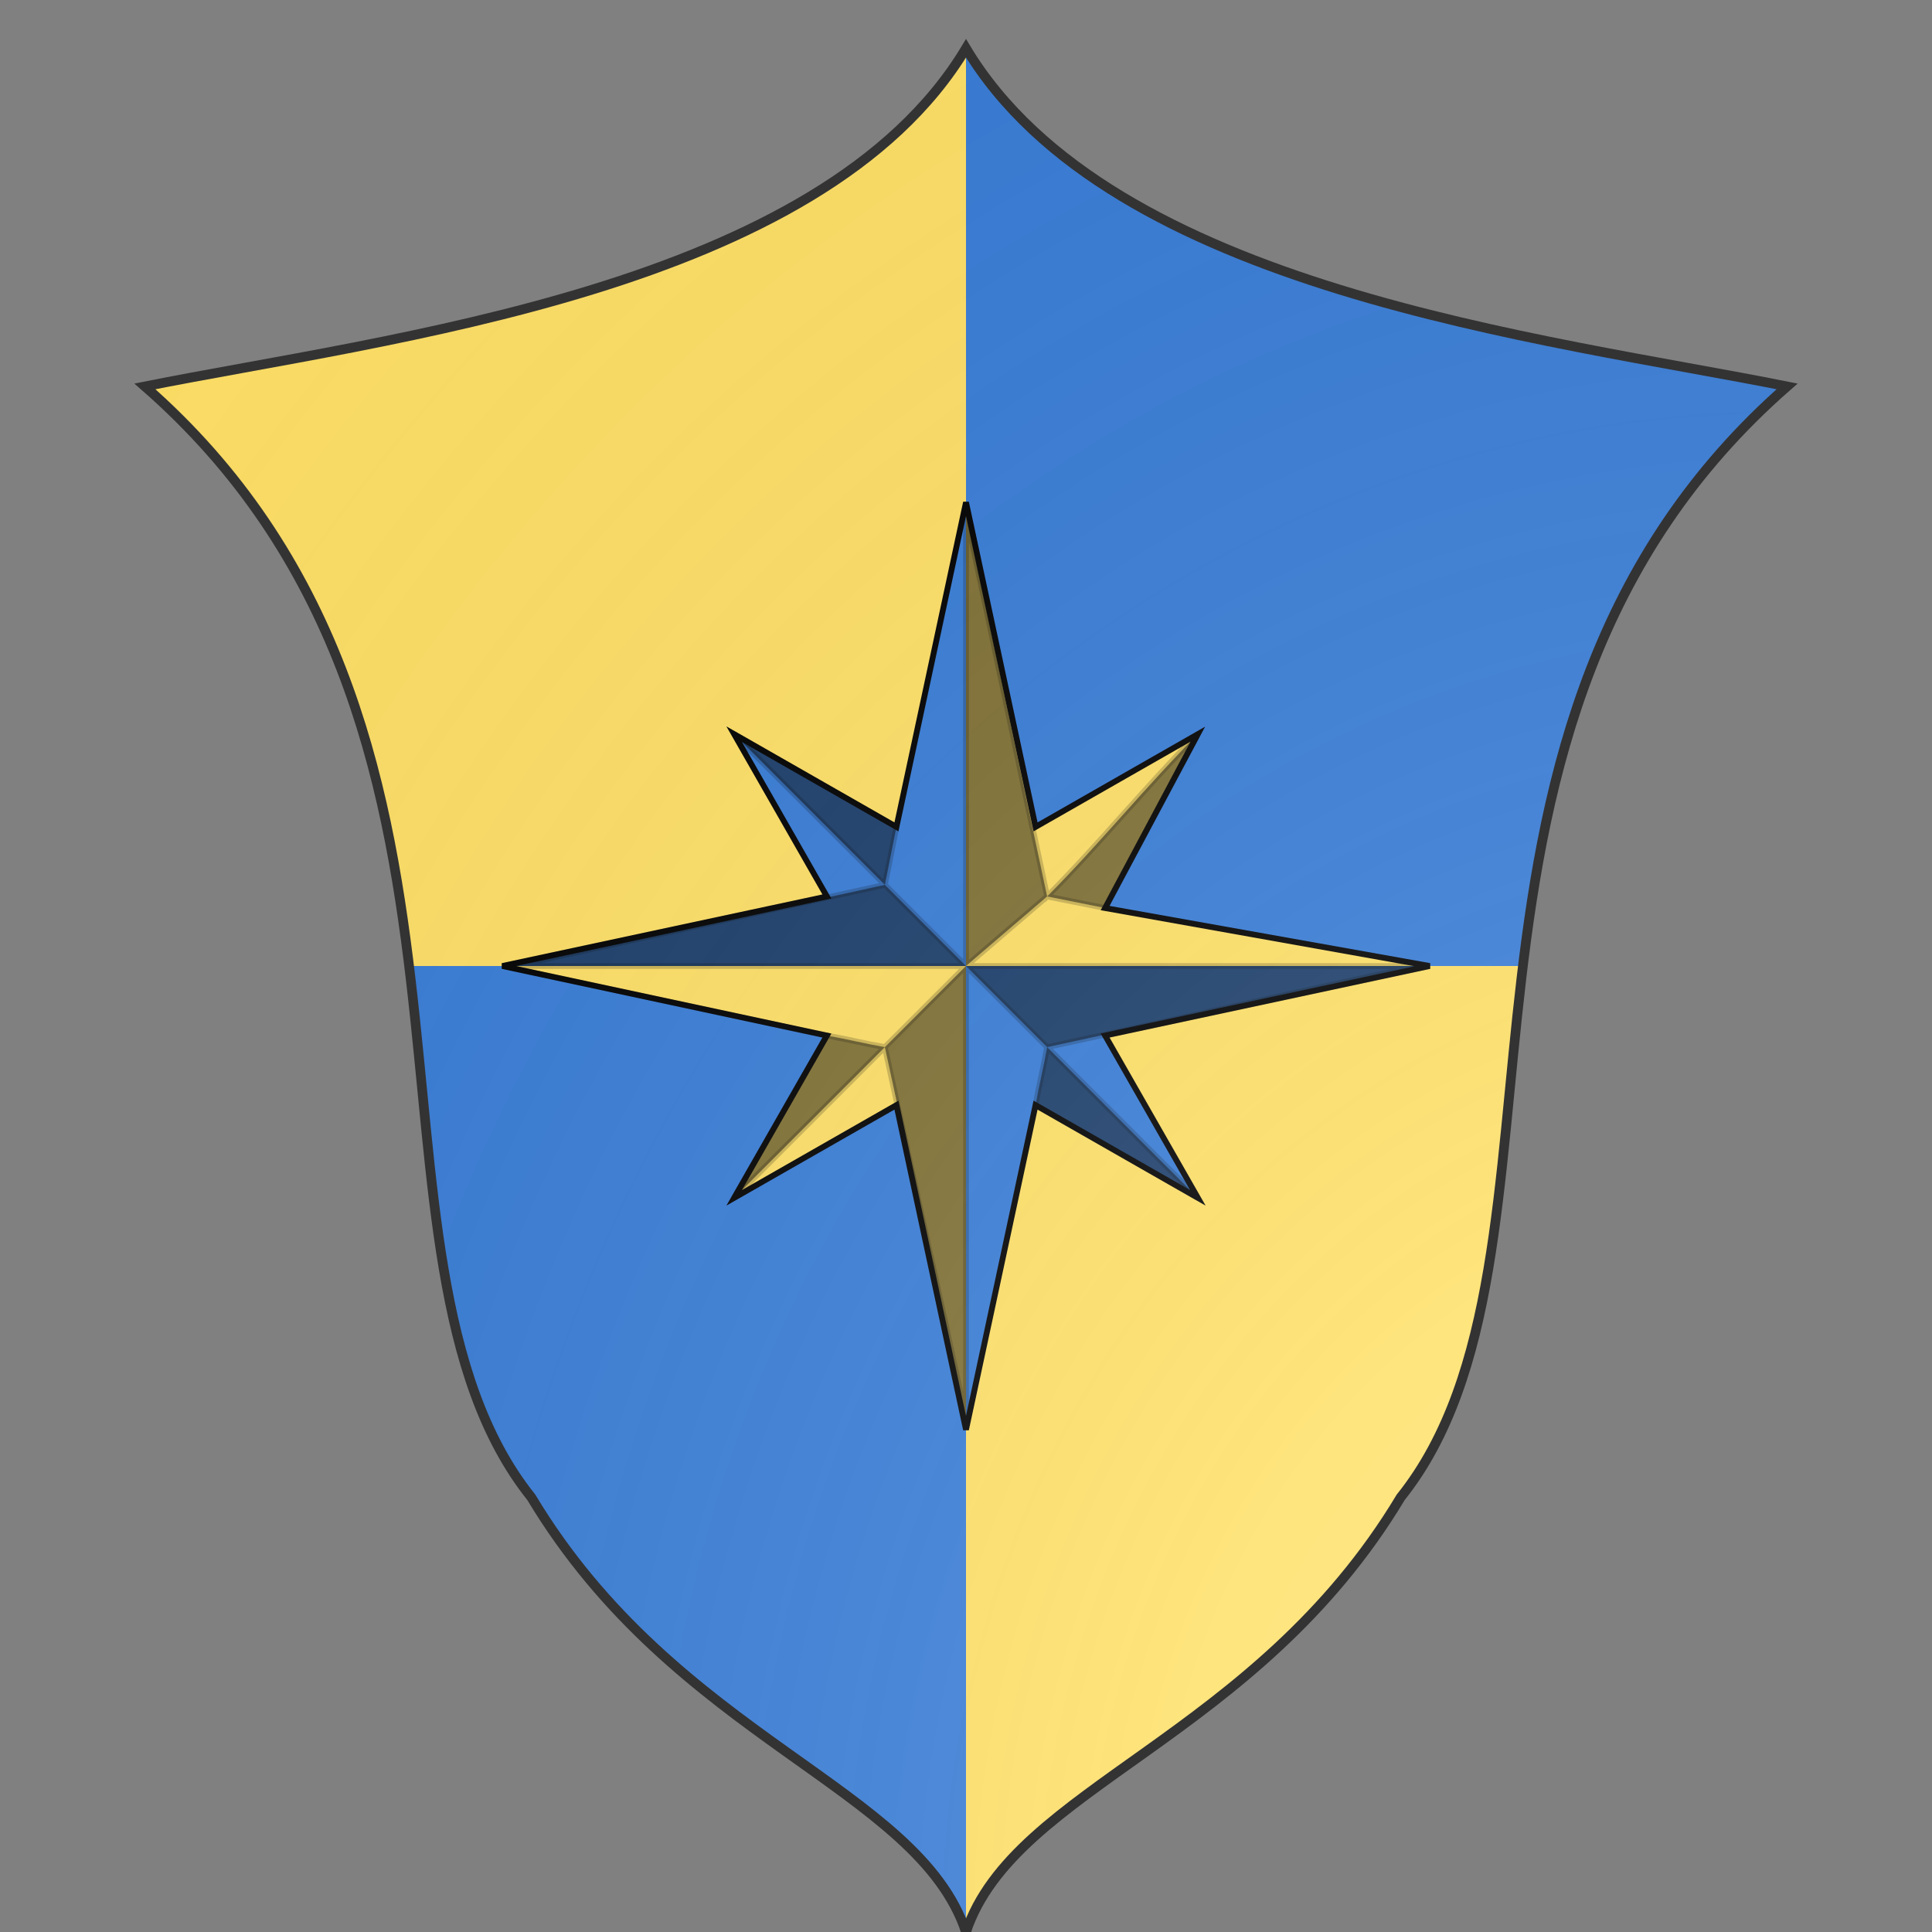 <svg xmlns="http://www.w3.org/2000/svg" id="burgCOA9" width="500" height="500" viewBox="0 0 200 200">
        <rect x="0" y="0" width="200" height="200" fill="#808080" stroke="none"/>
        <defs><clipPath id="fantasy1_burgCOA9"><path d="M 100,5 C 85,30 40,35 15,40 c 40,35 20,90 40,115 15,25 40,30 45,45 5,-15 30,-20 45,-45 20,-25 0,-80 40,-115 C 160,35 115,30 100,5 Z"/></clipPath><clipPath id="divisionClip_burgCOA9"><rect x="100" y="0" width="100" height="100"/><rect x="0" y="100" width="100" height="100"/></clipPath><g id="compassRose_burgCOA9" stroke-width=".5"><path d="M100 60l6 28 14-8-8 15 28 5-28 6 8 14-14-8-6 28-6-28-14 8 8-14-28-6 28-6-8-14 14 8z"/><path fill="#000" fill-opacity=".5" stroke="#000" stroke-opacity=".2" d="M100 61v39l7-6 5 1c2.7-5 5.3-10 8-15-4.3 4.3-8.7 9.7-13 14-2.3-10.7-4.7-22.3-7-33zm0 39l7 7c10.7-2.3 21.3-4.7 32-7zm0 0l-7 7c2.3 10.7 4.7 21.3 7 32zm0 0l-7-7-32 7zm-7-7l1-5-14-8zm0 14c-1.7-.3-3.3-.7-5-1-2.7 4.7-5.3 9.3-8 14l13-13zm14 0c-.3 1.7-.7 3.3-1 5 4.7 2.7 9.3 5.3 14 8z"/></g><radialGradient id="backlight_burgCOA9" cx="100%" cy="100%" r="150%"><stop stop-color="#fff" stop-opacity=".3" offset="0"/><stop stop-color="#fff" stop-opacity=".15" offset=".25"/><stop stop-color="#000" stop-opacity="0" offset="1"/></radialGradient></defs>
        <g clip-path="url(#fantasy1_burgCOA9)"><rect x="0" y="0" width="200" height="200" fill="#ffe066"/><g fill="#377cd7" stroke="#000"><use href="#compassRose_burgCOA9" transform="translate(-20 -20) scale(1.2)"/></g><g clip-path="url(#divisionClip_burgCOA9)"><rect x="0" y="0" width="200" height="200" fill="#377cd7"/><g fill="#ffe066" stroke="#000"><use href="#compassRose_burgCOA9" transform="translate(-20 -20) scale(1.2)"/></g></g></g>
        <path d="M 100,5 C 85,30 40,35 15,40 c 40,35 20,90 40,115 15,25 40,30 45,45 5,-15 30,-20 45,-45 20,-25 0,-80 40,-115 C 160,35 115,30 100,5 Z" fill="url(#backlight_burgCOA9)" stroke="#333"/></svg>